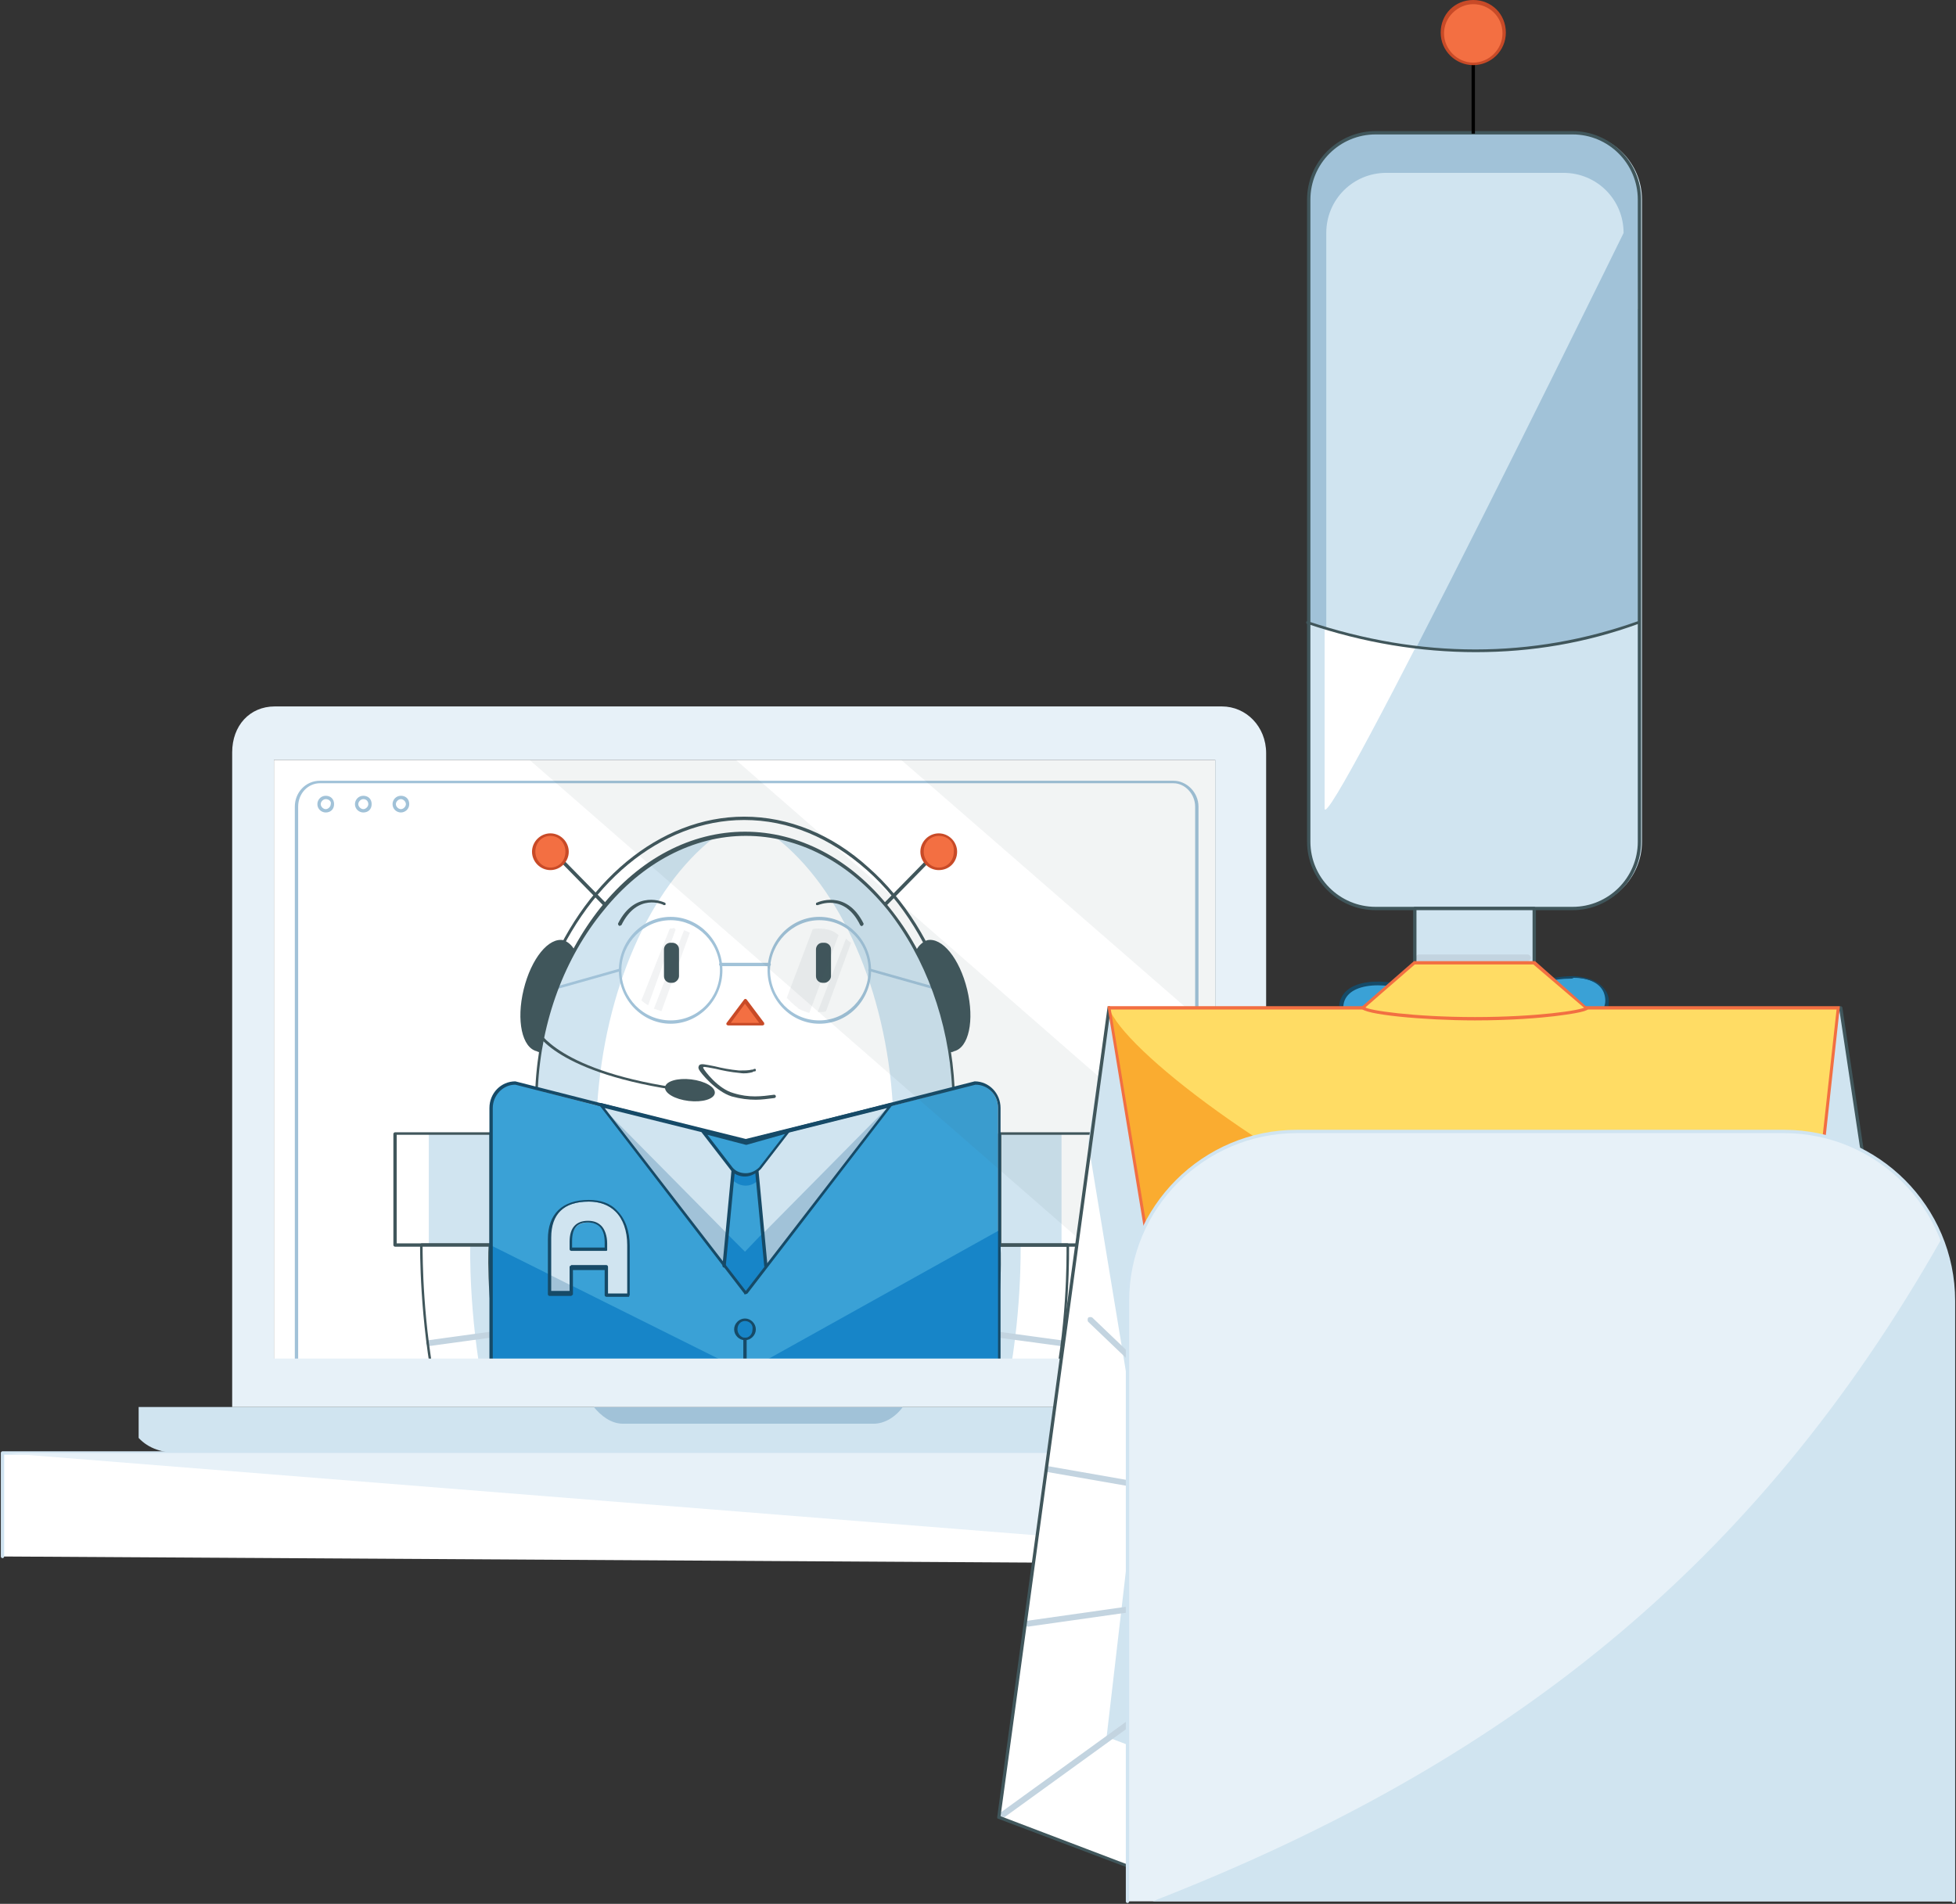 <?xml version="1.0" encoding="utf-8"?>
<!-- Generator: Adobe Illustrator 20.1.0, SVG Export Plug-In . SVG Version: 6.00 Build 0)  -->
<svg version="1.1" id="Layer_1" xmlns="http://www.w3.org/2000/svg" xmlns:xlink="http://www.w3.org/1999/xlink" x="0px" y="0px"
	 viewBox="0 0 234.2 228" style="enable-background:new 0 0 234.2 228;" xml:space="preserve">
<rect x="0" y="0" width="234.2" height="228" fill="#333333" stroke="none"/>
<style type="text/css">
	.st0{fill:#D0E4F0;}
	.st1{fill:#FFFFFF;}
	.st2{fill:#40565B;}
	.st3{fill:#C3D4E0;}
	.st4{fill:#3AA1D6;}
	.st5{fill:#1785C8;}
	.st6{fill:#A1C2D8;}
	.st7{fill:#164A67;}
	.st8{fill:#F36F42;}
	.st9{fill:#C84A27;}
	.st10{opacity:7.000000e-02;fill:#3F555A;}
	.st11{opacity:7.000000e-02;}
	.st12{fill:#3F555A;}
	.st13{fill:#E7F1F8;}
	.st14{fill:#D0E4F1;}
	.st15{fill:#FFDC64;}
	.st16{fill:#F26F42;}
	.st17{fill:#FAAC30;}
</style>
<g>
	<g>
		<path class="st0" d="M161,168.5v3.7c-1.2,1.3-2.6,1.8-4.5,1.8H21.4c-1.9,0-3.6-0.5-4.8-1.8v-3.7H161z"/>
		<rect x="32.8" y="91" class="st1" width="112.7" height="71.8"/>
		<g>
			<path class="st2" d="M113.5,119.5c-0.1,0-0.1,0-0.2-0.1c-2-6.1-5.2-11.4-9.5-15.2c-4.4-3.9-9.4-6-14.7-6
				c-10,0-19.2,7.7-23.6,19.5c0,0.1-0.1,0.1-0.2,0.1c-0.1,0-0.1-0.1-0.1-0.2c4.4-12,13.8-19.8,23.9-19.8c5.3,0,10.5,2.1,14.9,6.1
				c4.3,3.8,7.6,9.1,9.6,15.3C113.7,119.3,113.7,119.4,113.5,119.5C113.5,119.5,113.5,119.5,113.5,119.5z"/>
			<g>
				<path class="st1" d="M114.2,130.4c-0.8-16.7-11.7-30.5-25-30.5c-13.3,0-24.2,13.9-25,30.5l25,6.3L114.2,130.4z"/>
				<path class="st2" d="M80.5,117.7h-0.2c-0.4,0-0.8-0.3-0.8-0.8v-3.2c0-0.4,0.3-0.8,0.8-0.8h0.2c0.4,0,0.8,0.3,0.8,0.8v3.2
					C81.3,117.3,80.9,117.7,80.5,117.7z"/>
				<path class="st2" d="M98.7,117.7h-0.2c-0.4,0-0.8-0.3-0.8-0.8v-3.2c0-0.4,0.3-0.8,0.8-0.8h0.2c0.4,0,0.8,0.3,0.8,0.8v3.2
					C99.5,117.3,99.1,117.7,98.7,117.7z"/>
				<g>
					<path class="st1" d="M60.2,164.7c-1.9-8.4-1.5-15.6-1.5-15.6h-8.2c0,0-0.2,6.6,1.1,14.4"/>
					<path class="st0" d="M57.9,166.4c-1.8-9-1.6-17.3-1.6-17.3h2.4c0,0-0.5,8,1.8,17"/>
					
						<rect x="47.3" y="135.7" transform="matrix(-1 -4.517199e-11 4.517199e-11 -1 106.014 284.838)" class="st0" width="11.4" height="13.3"/>
					
						<rect x="47.3" y="135.7" transform="matrix(-1 -4.610058e-11 4.610058e-11 -1 98.642 284.838)" class="st1" width="4.1" height="13.3"/>
					<path class="st2" d="M58.7,149.3H47.3c-0.1,0-0.2-0.1-0.2-0.2v-13.3c0-0.1,0.1-0.2,0.2-0.2h11.4c0.1,0,0.2,0.1,0.2,0.2v13.3
						C58.9,149.2,58.8,149.3,58.7,149.3z M47.5,148.9h11.1v-13H47.5V148.9z"/>
					<path class="st3" d="M51.4,161.2c-0.2,0-0.3-0.1-0.4-0.3c0-0.2,0.1-0.4,0.3-0.4l7.3-1c0.2,0,0.4,0.1,0.4,0.3
						c0,0.2-0.1,0.4-0.3,0.4L51.4,161.2C51.4,161.2,51.4,161.2,51.4,161.2z"/>
					<path class="st2" d="M52.3,167.2c-0.1,0-0.2-0.1-0.2-0.1c-1.9-9.1-1.8-17.9-1.8-18c0-0.1,0.1-0.2,0.2-0.2h8.2
						c0,0,0.1,0,0.1,0.1c0,0,0.1,0.1,0,0.1c0,0.1-0.4,8.1,1.8,16.9c0,0.1,0,0.2-0.1,0.2c-0.1,0-0.2,0-0.2-0.1
						c-2-8.1-1.9-15.6-1.8-16.9h-7.9c0,1.3,0,9.4,1.8,17.8C52.5,167.1,52.4,167.2,52.3,167.2C52.3,167.2,52.3,167.2,52.3,167.2z"/>
				</g>
				<g>
					<path class="st1" d="M118.2,164.7c1.9-8.4,1.5-15.6,1.5-15.6h8.2c0,0,0.2,6.6-1.1,14.4"/>
					<path class="st0" d="M120.4,167.1c2-9.2,1.8-18,1.8-18h-2.4c0,0,0.5,8.3-1.9,17.4"/>
					<rect x="119.7" y="135.7" class="st0" width="11.4" height="13.3"/>
					<rect x="127.1" y="135.7" class="st1" width="4.1" height="13.3"/>
					<path class="st2" d="M131.1,149.3h-11.4c-0.1,0-0.2-0.1-0.2-0.2v-13.3c0-0.1,0.1-0.2,0.2-0.2h11.4c0.1,0,0.2,0.1,0.2,0.2v13.3
						C131.3,149.2,131.2,149.3,131.1,149.3z M119.9,148.9h11.1v-13h-11.1V148.9z"/>
					<path class="st3" d="M127,161.2C127,161.2,127,161.2,127,161.2l-7.4-1c-0.2,0-0.3-0.2-0.3-0.4c0-0.2,0.2-0.3,0.4-0.3l7.3,1
						c0.2,0,0.3,0.2,0.3,0.4C127.3,161,127.2,161.2,127,161.2z"/>
					<path class="st2" d="M126,168C126,168,126,168,126,168c-0.1,0-0.2-0.1-0.2-0.2c2-8.7,1.9-17.2,1.9-18.5h-7.9
						c0.1,1.3,0.2,9-1.9,17.2c0,0.1-0.1,0.2-0.2,0.1c-0.1,0-0.2-0.1-0.1-0.2c2.3-9,1.9-17.2,1.9-17.3c0,0,0-0.1,0-0.1
						c0,0,0.1-0.1,0.1-0.1h8.2c0.1,0,0.2,0.1,0.2,0.2c0,0.1,0.2,9.4-1.9,18.8C126.1,168,126.1,168,126,168z"/>
				</g>
				<path class="st4" d="M58.7,164.7v-32c0-1.7,1.3-3,2.9-3l27.5,7l27.5-7c1.6,0,2.9,1.4,2.9,3v32"/>
				<path class="st5" d="M119.7,164.7v2.7c0-1.7,0-20.1,0-20.1l-30.5,17l-30.5-15.2c0,0,0,9.5,0,11.2v4.4"/>
				<path class="st0" d="M85.5,100.3c-11.6,2.3-20.5,15.1-21.3,30.2l7.3,1.9C72.4,118.5,77.8,106.3,85.5,100.3z"/>
				<path class="st0" d="M92.9,100.3c11.6,2.3,20.5,15.1,21.3,30.2l-7.3,1.9C106.1,118.5,100.6,106.3,92.9,100.3z"/>
				<path class="st6" d="M92.1,115.7h-5.8c-0.1,0-0.2-0.1-0.2-0.2c0-0.1,0.1-0.2,0.2-0.2h5.8c0.1,0,0.2,0.1,0.2,0.2
					C92.3,115.6,92.2,115.7,92.1,115.7z"/>
				<path class="st6" d="M111.9,118.5C111.9,118.5,111.9,118.5,111.9,118.5l-7.8-2.2c-0.1,0-0.2-0.1-0.1-0.2c0-0.1,0.1-0.2,0.2-0.1
					l7.8,2.2c0.1,0,0.2,0.1,0.1,0.2C112.1,118.5,112,118.5,111.9,118.5z"/>
				<path class="st6" d="M66.5,118.5c-0.1,0-0.2-0.1-0.2-0.1c0-0.1,0-0.2,0.1-0.2l7.8-2.2c0.1,0,0.2,0,0.2,0.1c0,0.1,0,0.2-0.1,0.2
					L66.5,118.5C66.5,118.5,66.5,118.5,66.5,118.5z"/>
				<path class="st2" d="M89.2,136.9C89.2,136.9,89.2,136.9,89.2,136.9l-25-6.4c-0.1,0-0.1-0.1-0.1-0.2c0.4-8.2,3.2-15.8,7.8-21.6
					c4.7-5.9,10.9-9.1,17.3-9.1s12.6,3.2,17.3,9.1c4.7,5.8,7.4,13.5,7.8,21.6c0,0.1-0.1,0.2-0.1,0.2L89.2,136.9
					C89.2,136.9,89.2,136.9,89.2,136.9z M64.4,130.3l24.8,6.3l24.8-6.3c-0.4-8-3.2-15.6-7.7-21.3c-4.7-5.8-10.7-8.9-17-8.9
					c-6.3,0-12.4,3.2-17,8.9C67.6,114.7,64.8,122.2,64.4,130.3z"/>
				<path class="st7" d="M119.7,164.9c-0.1,0-0.2-0.1-0.2-0.2v-32c0-1.6-1.2-2.8-2.7-2.8l-27.5,7c0,0-0.1,0-0.1,0l-27.5-7
					c-1.5,0-2.7,1.3-2.7,2.8v32c0,0.1-0.1,0.2-0.2,0.2c-0.1,0-0.2-0.1-0.2-0.2v-32c0-1.8,1.4-3.2,3.1-3.2c0,0,0,0,0,0l27.5,7l27.5-7
					c0,0,0,0,0,0c1.7,0,3.1,1.4,3.1,3.2v32C119.9,164.8,119.8,164.9,119.7,164.9z"/>
				<polygon class="st0" points="106.5,132.4 89.2,154.8 71.9,132.4 89.2,136.7 				"/>
				<polygon class="st6" points="106.5,132.4 89.2,154.8 71.9,132.4 89.2,149.9 				"/>
				<g>
					<polyline class="st4" points="86.7,151.6 88.2,136.8 90.3,136.8 91.7,151.7 					"/>
					<polygon class="st5" points="87.1,147.8 86.7,151.6 89.2,154.8 91.7,151.7 91.3,147.7 89.2,149.9 					"/>
					<path class="st5" d="M90.7,141.4l-0.3-3.6l-1.2,0.3l-1.2-0.3l-0.3,3.5C88.6,142.2,89.9,142.2,90.7,141.4z"/>
					<path class="st7" d="M91.7,151.8c-0.1,0-0.2-0.1-0.2-0.2L90.1,137h-1.8l-1.4,14.6c0,0.1-0.1,0.2-0.2,0.2
						c-0.1,0-0.2-0.1-0.2-0.2l1.4-14.8c0-0.1,0.1-0.2,0.2-0.2h2.2c0.1,0,0.2,0.1,0.2,0.2l1.4,14.8C91.9,151.7,91.8,151.8,91.7,151.8
						C91.7,151.8,91.7,151.8,91.7,151.8z"/>
					<path class="st4" d="M87.5,139.9l-3.4-4.4l5.1,1.4l5.1-1.4l-3.4,4.4C90,140.9,88.4,140.9,87.5,139.9z"/>
					<path class="st7" d="M89.2,140.9C89.2,140.9,89.2,140.9,89.2,140.9c-0.7,0-1.4-0.3-1.8-0.9c0,0,0,0,0,0l-3.4-4.4
						c0-0.1,0-0.1,0-0.2c0-0.1,0.1-0.1,0.2-0.1l5,1.4l5.1-1.4c0.1,0,0.2,0,0.2,0.1c0,0.1,0,0.1,0,0.2l-3.4,4.4
						C90.6,140.5,89.9,140.9,89.2,140.9z M87.7,139.8c0.4,0.5,1,0.7,1.6,0.7c0,0,0,0,0,0c0.6,0,1.2-0.3,1.6-0.7l3.1-4l-4.6,1.3
						c0,0-0.1,0-0.1,0l-4.6-1.2L87.7,139.8z"/>
				</g>
				<g>
					<polygon class="st8" points="89.2,119.9 90.2,121.3 91.3,122.6 89.2,122.6 87.2,122.6 88.2,121.3 					"/>
					<path class="st9" d="M91.3,122.8h-4.1c-0.1,0-0.1,0-0.2-0.1s0-0.1,0-0.2l2.1-2.8c0.1-0.1,0.2-0.1,0.3,0l2.1,2.8
						c0,0.1,0,0.1,0,0.2C91.4,122.8,91.3,122.8,91.3,122.8z M87.5,122.5h3.4l-1.7-2.3L87.5,122.5z"/>
				</g>
				<path class="st2" d="M90.5,131.7c-0.9,0-1.8-0.1-2.9-0.4c-1.9-0.6-3.7-2.8-3.9-3.2c-0.1-0.2-0.1-0.3,0-0.5
					c0.2-0.3,0.8-0.1,1.9,0.1c0.8,0.2,1.8,0.4,2.9,0.5c0.6,0,1.1,0,1.5-0.1c0.1,0,0.2,0,0.3-0.1c0.1,0,0.2,0,0.2,0.1
					c0,0.1,0,0.2-0.1,0.2c-0.1,0-0.2,0-0.3,0.1c-0.4,0.1-0.9,0.2-1.5,0.1c-1.1-0.1-2.1-0.3-2.9-0.5c-0.6-0.1-1.4-0.3-1.5-0.2
					c0,0,0,0,0,0.1c0.2,0.4,1.8,2.5,3.6,3c1.9,0.6,3.4,0.4,4.9,0.2c0.1,0,0.2,0.1,0.2,0.2c0,0.1-0.1,0.2-0.2,0.2
					C91.9,131.6,91.2,131.7,90.5,131.7z"/>
				<path class="st2" d="M103.2,110.9c-0.1,0-0.1,0-0.2-0.1c-1.9-3.9-5-2.4-5.1-2.4c-0.1,0-0.2,0-0.2-0.1c0-0.1,0-0.2,0.1-0.2
					c0,0,3.5-1.7,5.6,2.5C103.4,110.7,103.4,110.8,103.2,110.9C103.3,110.9,103.2,110.9,103.2,110.9z"/>
				<path class="st2" d="M74.2,110.9C74.1,110.9,74.1,110.9,74.2,110.9c-0.2-0.1-0.2-0.2-0.2-0.3c2.1-4.2,5.6-2.5,5.6-2.5
					c0.1,0,0.1,0.2,0.1,0.2c0,0.1-0.2,0.1-0.2,0.1c-0.1-0.1-3.2-1.5-5.1,2.4C74.3,110.8,74.2,110.9,74.2,110.9z"/>
				<path class="st2" d="M72.3,108.5c0,0-0.1,0-0.1-0.1l-5-5.1c-0.1-0.1-0.1-0.2,0-0.3c0.1-0.1,0.2-0.1,0.3,0l5,5.1
					c0.1,0.1,0.1,0.2,0,0.3C72.4,108.5,72.3,108.5,72.3,108.5z"/>
				<g>
					<ellipse class="st8" cx="65.9" cy="102" rx="2" ry="2.1"/>
					<path class="st9" d="M65.9,104.2c-1.2,0-2.2-1-2.2-2.2c0-1.2,1-2.2,2.2-2.2s2.2,1,2.2,2.2C68.1,103.2,67.1,104.2,65.9,104.2z
						 M65.9,100.1c-1,0-1.8,0.8-1.8,1.9c0,1,0.8,1.9,1.8,1.9s1.8-0.8,1.8-1.9C67.7,100.9,66.9,100.1,65.9,100.1z"/>
				</g>
				<path class="st2" d="M106,108.5c0,0-0.1,0-0.1-0.1c-0.1-0.1-0.1-0.2,0-0.3l5-5.1c0.1-0.1,0.2-0.1,0.3,0c0.1,0.1,0.1,0.2,0,0.3
					l-5,5.1C106.1,108.5,106.1,108.5,106,108.5z"/>
				<g>
					<ellipse class="st8" cx="112.4" cy="102" rx="2" ry="2.1"/>
					<path class="st9" d="M112.4,104.2c-1.2,0-2.2-1-2.2-2.2c0-1.2,1-2.2,2.2-2.2c1.2,0,2.2,1,2.2,2.2
						C114.6,103.2,113.7,104.2,112.4,104.2z M112.4,100.1c-1,0-1.8,0.8-1.8,1.9c0,1,0.8,1.9,1.8,1.9s1.8-0.8,1.8-1.9
						C114.3,100.9,113.5,100.1,112.4,100.1z"/>
				</g>
				<g>
					<path class="st7" d="M89.2,168.1c-0.1,0-0.2-0.1-0.2-0.2v-7.6c0-0.1,0.1-0.2,0.2-0.2c0.1,0,0.2,0.1,0.2,0.2v7.6
						C89.4,168,89.3,168.1,89.2,168.1z"/>
					<ellipse class="st5" cx="89.2" cy="159.1" rx="1.1" ry="1.1"/>
					<path class="st7" d="M89.2,160.5c-0.7,0-1.3-0.6-1.3-1.3s0.6-1.3,1.3-1.3s1.3,0.6,1.3,1.3S89.9,160.5,89.2,160.5z M89.2,158.2
						c-0.5,0-0.9,0.4-0.9,1c0,0.5,0.4,1,0.9,1s0.9-0.4,0.9-1C90.2,158.6,89.7,158.2,89.2,158.2z"/>
				</g>
				<path class="st7" d="M89.2,155c-0.1,0-0.1,0-0.1-0.1l-17.3-22.5c0-0.1,0-0.1,0-0.2c0-0.1,0.1-0.1,0.2-0.1l17.3,4.3l17.3-4.3
					c0.1,0,0.2,0,0.2,0.1c0,0.1,0,0.1,0,0.2l-17.3,22.5C89.3,155,89.3,155,89.2,155z M72.4,132.7l16.9,21.9l16.9-21.9l-16.8,4.2
					c0,0-0.1,0-0.1,0L72.4,132.7z"/>
				<g>
					<path class="st10" d="M98,111.2c-0.2,0-0.5,0-0.7,0.1l-3.1,8.2c0.4,0.4,0.8,0.8,1.2,1.1c0,0,0.1,0,0.1,0.1c0,0,0.1,0.1,0.1,0.1
						c0.4,0.2,0.9,0.4,1.3,0.5l3.5-9.3C99.8,111.4,98.9,111.2,98,111.2z"/>
				</g>
				<g>
					<path class="st10" d="M101.3,112.4C101.3,112.4,101.3,112.4,101.3,112.4l-3.4,8.8c0.1,0,0.1,0,0.2,0c0.3,0,0.6,0,0.8-0.1l3-8.2
						C101.7,112.8,101.5,112.6,101.3,112.4z"/>
				</g>
				<path class="st10" d="M80.2,111.2l-3.4,8.6c0.2,0.2,0.5,0.4,0.8,0.6l3.3-9.1c-0.1-0.1-0.2-0.1-0.2-0.2
					C80.6,111.2,80.4,111.2,80.2,111.2C80.3,111.2,80.2,111.2,80.2,111.2z"/>
				<path class="st6" d="M98.1,122.6c-3.4,0-6.2-2.9-6.2-6.4s2.8-6.4,6.2-6.4c3.4,0,6.2,2.9,6.2,6.4S101.6,122.6,98.1,122.6z
					 M98.1,110.2c-3.2,0-5.9,2.7-5.9,6c0,3.3,2.6,6,5.9,6c3.2,0,5.9-2.7,5.9-6C104,112.9,101.4,110.2,98.1,110.2z"/>
				<path class="st6" d="M80.3,122.6c-3.4,0-6.2-2.9-6.2-6.4s2.8-6.4,6.2-6.4s6.2,2.9,6.2,6.4S83.7,122.6,80.3,122.6z M80.3,110.2
					c-3.2,0-5.9,2.7-5.9,6c0,3.3,2.6,6,5.9,6s5.9-2.7,5.9-6C86.2,112.9,83.5,110.2,80.3,110.2z"/>
				<path class="st10" d="M82.6,111.7c-0.2-0.1-0.4-0.2-0.7-0.3l-3.6,9.4c0,0,0,0,0,0c0.3,0.1,0.6,0.2,0.9,0.3L82.6,111.7z"/>
				<path class="st0" d="M72.6,155.1l0-3.2l-4.2,0v3.1l-2.6,0v-6.6c0-2.9,1.6-4.5,4.7-4.5c3.2,0,4.8,2.4,4.8,5.3v5.9L72.6,155.1z
					 M72.6,148.9c0-1.5-0.5-2.5-2.1-2.5c-1.5,0-2.1,0.9-2.1,2.4v0.9l4.2,0L72.6,148.9z"/>
				<polygon class="st6" points="68.5,154 65.9,152.7 65.9,155 68.5,155 				"/>
				<path class="st7" d="M75.3,155.3C75.3,155.3,75.3,155.3,75.3,155.3l-2.7,0c-0.1,0-0.2-0.1-0.2-0.2l0-3l-3.8,0v2.9
					c0,0,0,0.1-0.1,0.1c0,0-0.1,0.1-0.1,0.1c0,0,0,0,0,0l-2.6,0c-0.1,0-0.2-0.1-0.2-0.2v-6.6c0-3,1.7-4.7,4.9-4.7
					c1.4,0,2.6,0.4,3.4,1.3c1,1,1.5,2.5,1.5,4.2v5.9c0,0,0,0.1-0.1,0.1C75.4,155.3,75.3,155.3,75.3,155.3z M72.8,154.9l2.3,0v-5.8
					c0-1.7-0.5-3.1-1.4-4c-0.8-0.8-1.9-1.2-3.2-1.2c-3,0-4.5,1.5-4.5,4.3v6.4l2.2,0v-2.9c0,0,0-0.1,0.1-0.1c0,0,0.1-0.1,0.1-0.1h0
					l4.2,0c0.1,0,0.2,0.1,0.2,0.2L72.8,154.9z M72.6,149.8L72.6,149.8l-4.2,0c-0.1,0-0.2-0.1-0.2-0.2v-0.9c0-1.7,0.8-2.5,2.2-2.5
					c0.7,0,1.2,0.2,1.6,0.6c0.4,0.4,0.7,1.2,0.7,2.1l0,0.8c0,0,0,0.1-0.1,0.1C72.7,149.8,72.7,149.8,72.6,149.8z M68.6,149.4l3.8,0
					l0-0.6c0,0,0,0,0,0c0-0.9-0.2-1.5-0.6-1.9c-0.3-0.3-0.8-0.5-1.4-0.5c-1.3,0-1.9,0.7-1.9,2.2V149.4z M72.8,148.9L72.8,148.9
					L72.8,148.9z"/>
			</g>
			<path class="st2" d="M64.7,126c0.7-4.4,2.1-8.6,4.1-12.2c-0.3-0.6-0.8-1-1.3-1.2c-1.8-0.4-3.9,2.2-4.8,5.9
				c-0.9,3.7-0.2,7,1.6,7.4C64.4,126,64.6,126,64.7,126z"/>
			<path class="st2" d="M113.8,126c-0.7-4.4-2.1-8.6-4.1-12.2c0.3-0.6,0.8-1,1.3-1.2c1.8-0.4,3.9,2.2,4.8,5.9c0.9,3.7,0.2,7-1.6,7.4
				C114.1,126,113.9,126,113.8,126z"/>
			<path class="st2" d="M82,130.7C82,130.7,82,130.7,82,130.7c-15.5-2.1-17.9-7.1-17.9-7.3c0-0.1,0-0.2,0.1-0.2c0.1,0,0.2,0,0.2,0.1
				c0,0.1,2.5,5.1,17.6,7.1c0.1,0,0.2,0.1,0.2,0.2C82.2,130.7,82.1,130.7,82,130.7z"/>
			<ellipse transform="matrix(0.118 -0.993 0.993 0.118 -56.824 197.166)" class="st2" cx="82.6" cy="130.6" rx="1.3" ry="3"/>
		</g>
		<path class="st6" d="M143.3,162.9c-0.1,0-0.2-0.1-0.2-0.2V96.6c0-1.5-1.2-2.8-2.6-2.8H38.3c-1.4,0-2.6,1.2-2.6,2.8v66.1
			c0,0.1-0.1,0.2-0.2,0.2c-0.1,0-0.2-0.1-0.2-0.2V96.6c0-1.7,1.3-3.1,3-3.1h102.2c1.6,0,3,1.4,3,3.1v66.1
			C143.5,162.8,143.4,162.9,143.3,162.9z"/>
		<g>
			<path class="st6" d="M48,97.3c-0.5,0-1-0.4-1-1c0-0.5,0.4-1,1-1s1,0.4,1,1C49,96.9,48.5,97.3,48,97.3z M48,95.7
				c-0.3,0-0.6,0.3-0.6,0.6c0,0.3,0.3,0.6,0.6,0.6s0.6-0.3,0.6-0.6C48.6,96,48.3,95.7,48,95.7z"/>
			<path class="st6" d="M43.5,97.3c-0.5,0-1-0.4-1-1c0-0.5,0.4-1,1-1s1,0.4,1,1C44.5,96.9,44.1,97.3,43.5,97.3z M43.5,95.7
				c-0.3,0-0.6,0.3-0.6,0.6c0,0.3,0.3,0.6,0.6,0.6c0.3,0,0.6-0.3,0.6-0.6C44.1,96,43.9,95.7,43.5,95.7z"/>
			<path class="st6" d="M39,97.3c-0.5,0-1-0.4-1-1c0-0.5,0.4-1,1-1s1,0.4,1,1C40,96.9,39.6,97.3,39,97.3z M39,95.7
				c-0.3,0-0.6,0.3-0.6,0.6c0,0.3,0.3,0.6,0.6,0.6c0.3,0,0.6-0.3,0.6-0.6C39.7,96,39.4,95.7,39,95.7z"/>
		</g>
		<g class="st11">
			<polygon class="st12" points="88.1,91 63.4,91 145.6,162.7 145.6,141.2 			"/>
			<polygon class="st12" points="145.6,123.8 145.6,91 107.9,91 			"/>
		</g>
		<ellipse class="st13" cx="88.8" cy="87.8" rx="0.8" ry="0.9"/>
		<ellipse class="st13" cx="91" cy="87.8" rx="0.3" ry="0.3"/>
		<path class="st6" d="M71.1,168.5c0.9,1.1,2.1,2,3.5,2h30c1.4,0,2.7-0.9,3.5-2H71.1z"/>
		<path class="st13" d="M146.3,84.6H32.9c-3,0-5.1,2.3-5.1,5.5v78.4h123.8V90.2C151.6,87,149.2,84.6,146.3,84.6z M145.6,162.7H32.8
			V91h112.7V162.7z"/>
	</g>
	<polyline class="st1" points="0.3,186.4 0.3,174 168.5,174 168.5,187.4 	"/>
	<path class="st14" d="M168.5,187.6c-0.1,0-0.2-0.1-0.2-0.2v-13.2H0.5v12.2c0,0.1-0.1,0.2-0.2,0.2s-0.2-0.1-0.2-0.2V174
		c0-0.1,0.1-0.2,0.2-0.2h168.2c0.1,0,0.2,0.1,0.2,0.2v13.4C168.7,187.5,168.6,187.6,168.5,187.6z"/>
	<polyline class="st13" points="0.3,174 168.5,174 168.5,187.4 	"/>
	<g>
		<g>
			<polyline class="st1" points="132.8,120.7 119.6,217.6 135.4,223.6 138,186.2 139.1,177.6 			"/>
			<g>
				<path class="st0" d="M135.5,222.2c0.8,0.4,1.5,0.9,2.2,1.6l-2.3-0.2L135.5,222.2z"/>
				<path class="st0" d="M132.5,208l2.5-21.5l1.5-12l-6.2-37.6l2.4-16.2l9.2,54.8l-4,10.7l-1,23.5C136,209.3,132.5,208,132.5,208z"
					/>
			</g>
			<g>
				<path class="st3" d="M123.1,194.8c-0.2,0-0.3-0.1-0.4-0.3c0-0.2,0.1-0.4,0.3-0.4l14.1-2c0.2,0,0.4,0.1,0.4,0.3
					c0,0.2-0.1,0.4-0.3,0.4L123.1,194.8C123.1,194.8,123.1,194.8,123.1,194.8z"/>
				<path class="st3" d="M120.1,217.6c-0.1,0-0.2-0.1-0.3-0.1c-0.1-0.2-0.1-0.4,0.1-0.5l16.3-11.8c0.2-0.1,0.4-0.1,0.5,0.1
					c0.1,0.2,0.1,0.4-0.1,0.5l-16.3,11.8C120.2,217.6,120.1,217.6,120.1,217.6z"/>
				<path class="st3" d="M138.7,178.6C138.7,178.6,138.6,178.6,138.7,178.6l-13.2-2.3c-0.2,0-0.3-0.2-0.3-0.4c0-0.2,0.2-0.3,0.4-0.3
					l13.1,2.3c0.2,0,0.3,0.2,0.3,0.4C139,178.5,138.9,178.6,138.7,178.6z"/>
				<path class="st3" d="M137.4,165c-0.1,0-0.2,0-0.2-0.1l-6.9-6.6c-0.1-0.1-0.1-0.4,0-0.5c0.1-0.1,0.4-0.1,0.5,0l6.9,6.6
					c0.1,0.1,0.1,0.4,0,0.5C137.6,165,137.5,165,137.4,165z"/>
			</g>
			<path class="st2" d="M135.4,223.8C135.4,223.8,135.4,223.8,135.4,223.8l-15.9-6c-0.1,0-0.1-0.1-0.1-0.2l13.2-96.9
				c0-0.1,0.1-0.2,0.2-0.2c0.1,0,0.2,0.1,0.2,0.2l-13.2,96.8l15.5,5.9l2.6-37.1c0,0,0,0,0,0l3.3-10.2c0-0.1,0.1-0.1,0.2-0.1
				c0.1,0,0.1,0.1,0.1,0.2l-3.3,10.2l-2.6,37.3C135.6,223.7,135.5,223.7,135.4,223.8C135.5,223.8,135.4,223.8,135.4,223.8z"/>
		</g>
		<g>
			<polyline class="st1" points="220.3,120.7 231.7,196.8 233.5,217.6 217.7,223.6 215.1,186.2 214,177.6 			"/>
			<g>
				<path class="st0" d="M217.6,222.2c-0.8,0.4-1.5,0.9-2.2,1.6l2.3-0.2L217.6,222.2z"/>
				<path class="st0" d="M222,222.4l-2.6-36.2l-1.2-9.2l4.5-40.1l-2.4-16.2L209,177.1l6.2,9.1l2.5,36c1-0.5,2.1-0.8,3.2-0.8
					L222,222.4z"/>
			</g>
			<g>
				<path class="st3" d="M215.9,192.8c-0.2,0-0.3-0.1-0.4-0.3c0-0.2,0.1-0.4,0.3-0.4l14.4-2.2c0.2,0,0.4,0.1,0.4,0.3
					c0,0.2-0.1,0.4-0.3,0.4L215.9,192.8C215.9,192.8,215.9,192.8,215.9,192.8z"/>
				<path class="st3" d="M216.8,205.8c-0.2,0-0.3-0.1-0.4-0.3c0-0.2,0.1-0.4,0.3-0.4l15.5-2.4c0.2,0,0.4,0.1,0.4,0.3
					c0,0.2-0.1,0.4-0.3,0.4L216.8,205.8C216.8,205.8,216.8,205.8,216.8,205.8z"/>
				<path class="st3" d="M214.4,178.6c-0.2,0-0.3-0.1-0.4-0.3c0-0.2,0.1-0.4,0.3-0.4l13.8-2.4c0.2,0,0.4,0.1,0.4,0.3
					c0,0.2-0.1,0.4-0.3,0.4L214.4,178.6C214.5,178.6,214.4,178.6,214.4,178.6z"/>
				<path class="st3" d="M215.7,165c-0.1,0-0.2,0-0.3-0.1c-0.1-0.1-0.1-0.4,0-0.5l6.9-6.6c0.1-0.1,0.4-0.1,0.5,0
					c0.1,0.1,0.1,0.4,0,0.5l-6.9,6.6C215.9,165,215.8,165,215.7,165z"/>
			</g>
			<path class="st2" d="M217.7,223.8C217.7,223.8,217.6,223.8,217.7,223.8c-0.1-0.1-0.2-0.1-0.2-0.2l-2.6-37.3l-1.1-8.6
				c0-0.1,0.1-0.2,0.2-0.2c0.1,0,0.2,0.1,0.2,0.2l1.1,8.6l2.6,37.1l15.5-5.9l-1.8-20.7l-11.4-76.1c0-0.1,0.1-0.2,0.2-0.2
				c0.1,0,0.2,0.1,0.2,0.2l11.4,76.1l1.8,20.8c0,0.1,0,0.2-0.1,0.2L217.7,223.8C217.7,223.8,217.7,223.8,217.7,223.8z"/>
		</g>
		<g>
			<g>
				<path class="st4" d="M174.1,120.9c-0.9-0.6-1.8-1.1-2.9-1.6c-4.7-2.1-9.3-1.9-10.3,0.4c-0.2,0.6-0.3,1.2-0.1,1.8
					c0.6,2.2,0.7,4.5,0,6.6c-0.3,0.8-0.3,1.5,0,2.2c1,2.3,5.7,2.5,10.3,0.4c1.1-0.5,2-1,2.9-1.6c1.9-0.1,3.4-0.7,3.9-1.8
					c0.3-0.7,0.3-1.6-0.1-2.4c0.2-0.7,0.3-1.4,0-2.1C177.2,121.6,175.9,121,174.1,120.9z"/>
				<path class="st4" d="M179,120.1c0.9-0.6,1.8-1.1,2.9-1.6c4.7-2.1,9.3-1.9,10.3,0.4c0.2,0.6,0.3,1.2,0.1,1.8
					c-0.6,2.2-0.7,4.5,0,6.6c0.3,0.8,0.3,1.5,0,2.2c-1,2.3-5.7,2.5-10.3,0.4c-1.1-0.5-2-1-2.9-1.6c-1.9-0.1-3.4-0.7-3.9-1.8
					c-0.3-0.7-0.3-1.6,0.1-2.4c-0.2-0.7-0.3-1.4,0-2.1C175.9,120.9,177.2,120.3,179,120.1z"/>
			</g>
			<g>
				<path class="st7" d="M164.9,132.3c-0.1,0-0.3,0-0.4,0c-2-0.1-3.4-0.8-4-2c-0.3-0.7-0.3-1.4,0-2.3c0.7-1.9,0.7-4.1,0-6.5
					c-0.2-0.7-0.2-1.4,0.1-2c1.1-2.4,5.8-2.6,10.6-0.5c1,0.5,2,1,2.9,1.6c1.9,0.1,3.2,0.8,3.7,1.9c0.3,0.6,0.3,1.3,0,2.1
					c0.4,0.9,0.4,1.8,0.1,2.5c-0.5,1.2-1.9,1.9-4,2c-0.9,0.6-1.8,1.1-2.9,1.6C169,131.8,166.8,132.3,164.9,132.3z M165,118
					c-2,0-3.5,0.6-4,1.8c-0.2,0.5-0.2,1.1-0.1,1.7c0.7,2.5,0.7,4.8,0,6.7c-0.3,0.8-0.3,1.4,0,2c0.5,1.1,1.8,1.7,3.6,1.7
					c1.9,0.1,4.2-0.4,6.5-1.4c1-0.5,2-1,2.8-1.6c0,0,0.1,0,0.1,0c1.9-0.1,3.2-0.7,3.7-1.7c0.3-0.6,0.2-1.4-0.1-2.3c0,0,0-0.1,0-0.1
					c0.2-0.7,0.2-1.4,0-1.9c-0.4-1-1.7-1.6-3.4-1.7c0,0-0.1,0-0.1,0c-0.9-0.6-1.8-1.1-2.9-1.6C169,118.5,166.8,118,165,118z"/>
				<path class="st7" d="M188.2,131.6c-1.8,0-4-0.5-6.2-1.5c-1-0.5-2-1-2.9-1.6c-2-0.1-3.5-0.8-4-2c-0.3-0.7-0.3-1.6,0.1-2.5
					c-0.3-0.8-0.2-1.5,0-2.1c0.5-1.1,1.8-1.8,3.7-1.9c0.9-0.6,1.9-1.1,2.9-1.6c2.3-1,4.6-1.5,6.6-1.5c2,0.1,3.4,0.8,4,2
					c0.3,0.6,0.3,1.2,0.1,2c-0.7,2.4-0.6,4.6,0,6.5c0.3,0.8,0.3,1.6,0,2.3C191.9,130.9,190.3,131.6,188.2,131.6z M188,117.2
					c-1.8,0-4,0.5-6.1,1.4c-1,0.5-2,1-2.9,1.6c0,0-0.1,0-0.1,0c-1.8,0.1-3,0.7-3.4,1.7c-0.2,0.6-0.3,1.2,0,1.9c0,0,0,0.1,0,0.1
					c-0.4,0.9-0.4,1.7-0.1,2.3c0.5,1.1,1.8,1.7,3.7,1.7c0,0,0.1,0,0.1,0c0.9,0.6,1.8,1.1,2.8,1.6c4.6,2,9.1,1.9,10.1-0.3
					c0.3-0.6,0.3-1.3,0-2c-0.7-2-0.7-4.2,0-6.7c0.2-0.6,0.1-1.2-0.1-1.7c-0.5-1.1-1.8-1.7-3.6-1.7
					C188.3,117.2,188.2,117.2,188,117.2z M179,120.1L179,120.1L179,120.1z"/>
				
					<ellipse transform="matrix(0.707 -0.707 0.707 0.707 -36.162 161.796)" class="st4" cx="177.2" cy="124.5" rx="4.5" ry="4.5"/>
				<path class="st7" d="M177.2,129.3c-1.3,0-2.4-0.5-3.3-1.4c-0.9-0.9-1.4-2.1-1.4-3.3s0.5-2.4,1.4-3.3s2.1-1.4,3.3-1.4
					c1.3,0,2.4,0.5,3.3,1.4c1.8,1.8,1.8,4.8,0,6.7C179.7,128.8,178.5,129.3,177.2,129.3z M177.2,120.2c-1.2,0-2.3,0.5-3.1,1.3
					c-0.8,0.8-1.3,1.9-1.3,3.1s0.5,2.3,1.3,3.1c0.8,0.8,1.9,1.3,3.1,1.3c1.2,0,2.3-0.5,3.1-1.3c1.7-1.7,1.7-4.5,0-6.2
					C179.5,120.6,178.4,120.2,177.2,120.2z"/>
			</g>
			<path class="st1" d="M188.3,108.8h-23.6c-4.4,0-8-3.6-8-8V23.9c0-4.4,3.6-8,8-8h23.6c4.4,0,8,3.6,8,8v76.9
				C196.4,105.2,192.8,108.8,188.3,108.8z"/>
			<path class="st1" d="M188.3,108.8h-23.6c-4.4,0-8-3.6-8-8V23.9c0-4.4,3.6-8,8-8h23.6c4.4,0,8,3.6,8,8v76.9
				C196.4,105.2,192.8,108.8,188.3,108.8z"/>
			<path class="st0" d="M156.7,23.9v76.9c0,4.4,3.6,8,8.1,8h23.7c4.4,0,8.1-3.6,8.1-8V23.9c0-4.4-3.6-8-8.1-8h-23.7
				C160.3,15.9,156.7,19.5,156.7,23.9z M158.7,27.9c0-4,3.2-7.2,7.2-7.2h21.2c4,0,7.2,3.2,7.2,7.2c0,0-35.7,72.9-35.7,68.9V27.9z"/>
			<path class="st0" d="M196.2,37l0.1-13.1c0-4.4-3.6-8-8-8h-23.6c-4.4,0-8,3.6-8,8V37h-0.1v37.6h0c0,0,0,0,0,0
				c13.5,4.5,26.7,4.6,39.6,0l0.1-37.6H196.2z"/>
			<path class="st6" d="M196.3,23.9c0-4.4-3.6-8-8-8h-23.6c-0.7,0-1.3,0.1-1.9,0.2c-3.5,0.9-6.1,4-6.1,7.8V37h0v37.6
				c0.7,0.2,1.4,0.4,2.1,0.6V27.9c0-4,3.2-7.2,7.2-7.2h21.2c4,0,7.2,3.2,7.2,7.2c0,0-14.3,29.2-24.8,49.6c9,1.1,17.9,0.1,26.6-2.9
				l0.1-37.6h-0.2L196.3,23.9z"/>
			<path class="st2" d="M188.3,109h-23.6c-4.5,0-8.2-3.7-8.2-8.2V23.9c0-4.5,3.7-8.2,8.2-8.2h23.6c4.5,0,8.2,3.7,8.2,8.2v76.9
				C196.5,105.3,192.8,109,188.3,109z M164.7,16.1c-4.3,0-7.8,3.5-7.8,7.8v76.9c0,4.3,3.5,7.8,7.8,7.8h23.6c4.3,0,7.8-3.5,7.8-7.8
				V23.9c0-4.3-3.5-7.8-7.8-7.8H164.7z"/>
			<path class="st2" d="M176.7,78.1c-6.6,0-13.4-1.1-20.2-3.4c-0.1,0-0.1-0.1-0.1-0.2c0-0.1,0.1-0.1,0.2-0.1
				c13.5,4.5,26.8,4.5,39.5,0c0.1,0,0.2,0,0.2,0.1c0,0.1,0,0.2-0.1,0.2C189.9,77,183.4,78.1,176.7,78.1z"/>
			<rect x="176.2" y="7.7" width="0.4" height="8.3"/>
			<g>
				<circle class="st8" cx="176.4" cy="4" r="3.7"/>
				<path class="st9" d="M176.4,7.8c-2.1,0-3.9-1.7-3.9-3.9s1.7-3.9,3.9-3.9s3.9,1.7,3.9,3.9S178.5,7.8,176.4,7.8z M176.4,0.5
					c-1.9,0-3.5,1.6-3.5,3.5c0,1.9,1.6,3.5,3.5,3.5s3.5-1.6,3.5-3.5C179.9,2,178.3,0.5,176.4,0.5z"/>
			</g>
			<rect x="169.4" y="108.8" class="st1" width="14.3" height="11.9"/>
			<path class="st0" d="M183.8,114.8c-2.8,3.2-9.5,4-14.4,0.4l0-6.3h14.3L183.8,114.8z"/>
			<path class="st3" d="M182.9,115.1h-13c-0.2,0-0.4-0.2-0.4-0.4c0-0.2,0.2-0.4,0.4-0.4h13c0.2,0,0.4,0.2,0.4,0.4
				C183.3,114.9,183.1,115.1,182.9,115.1z"/>
			<path class="st2" d="M183.7,120.9h-14.3c-0.1,0-0.2-0.1-0.2-0.2v-11.9c0-0.1,0.1-0.2,0.2-0.2h14.3c0.1,0,0.2,0.1,0.2,0.2v11.9
				C183.9,120.8,183.8,120.9,183.7,120.9z M169.6,120.5h13.9V109h-13.9V120.5z"/>
			<polygon class="st15" points="201.9,120.7 189.9,120.7 183.7,115.3 183.7,115.3 169.4,115.3 169.4,115.3 163.2,120.7 
				150.9,120.7 132.8,120.7 147.3,208.8 209.3,219.5 220.1,120.7 			"/>
			<polygon class="st16" points="189.8,120.8 183.6,115.5 169.4,115.5 163.3,120.8 163,120.6 169.3,115.1 183.8,115.1 190,120.6 			
				"/>
			<path class="st17" d="M132.8,120.7l16.1,98.8c26.3,3.5,53.1,7.2,60.4,0l8.6-78.8C205.6,176.9,136,130.5,132.8,120.7z"/>
			<polygon class="st16" points="143.8,188.8 132.6,120.5 163.5,120.5 163.5,120.9 133,120.9 144.2,188.7 			"/>
			<polygon class="st16" points="213,187.3 212.6,187.2 219.9,120.9 189.7,120.9 189.7,120.5 220.3,120.5 			"/>
			
				<rect x="147.6" y="205.5" transform="matrix(0.989 -0.15 0.15 0.989 -30.172 24.54)" class="st16" width="0.4" height="14"/>
			
				<rect x="202.2" y="211.4" transform="matrix(0.109 -0.994 0.994 0.109 -23.201 397.356)" class="st16" width="15.8" height="0.4"/>
			<path class="st16" d="M176.6,122.2C176.6,122.2,176.6,122.2,176.6,122.2c-6,0-13.6-0.7-13.6-1.5h0.4c0,0,0-0.1,0-0.1
				c0.4,0.4,5.9,1.2,13.2,1.2c0,0,0,0,0,0c7.3,0,12.8-0.8,13.2-1.2c0,0,0,0,0,0.1h0.4c0,0.2,0,0.5-4.1,1
				C184.4,121.9,181,122.2,176.6,122.2z"/>
		</g>
	</g>
	<g>
		<path class="st13" d="M233.9,227.7H135v-71.9c0-11.2,9.1-20.3,20.3-20.3h58.3c11.2,0,20.3,9.1,20.3,20.3V227.7z"/>
		<path class="st14" d="M233.9,227.9c-0.1,0-0.2-0.1-0.2-0.2v-71.9c0-11.1-9-20.1-20.1-20.1h-58.3c-11.1,0-20.1,9-20.1,20.1v71.9
			c0,0.1-0.1,0.2-0.2,0.2c-0.1,0-0.2-0.1-0.2-0.2v-71.9c0-11.3,9.2-20.5,20.5-20.5h58.3c11.3,0,20.5,9.2,20.5,20.5v71.9
			C234.1,227.8,234,227.9,233.9,227.9z"/>
		<path class="st0" d="M233.9,227.7v-71.9c0-2.6-0.5-5.2-1.4-7.5c-22.3,39.4-52.4,63-94.5,79.4H233.9z"/>
	</g>
</g>
<title>albert-illustration-webinar</title>
</svg>

